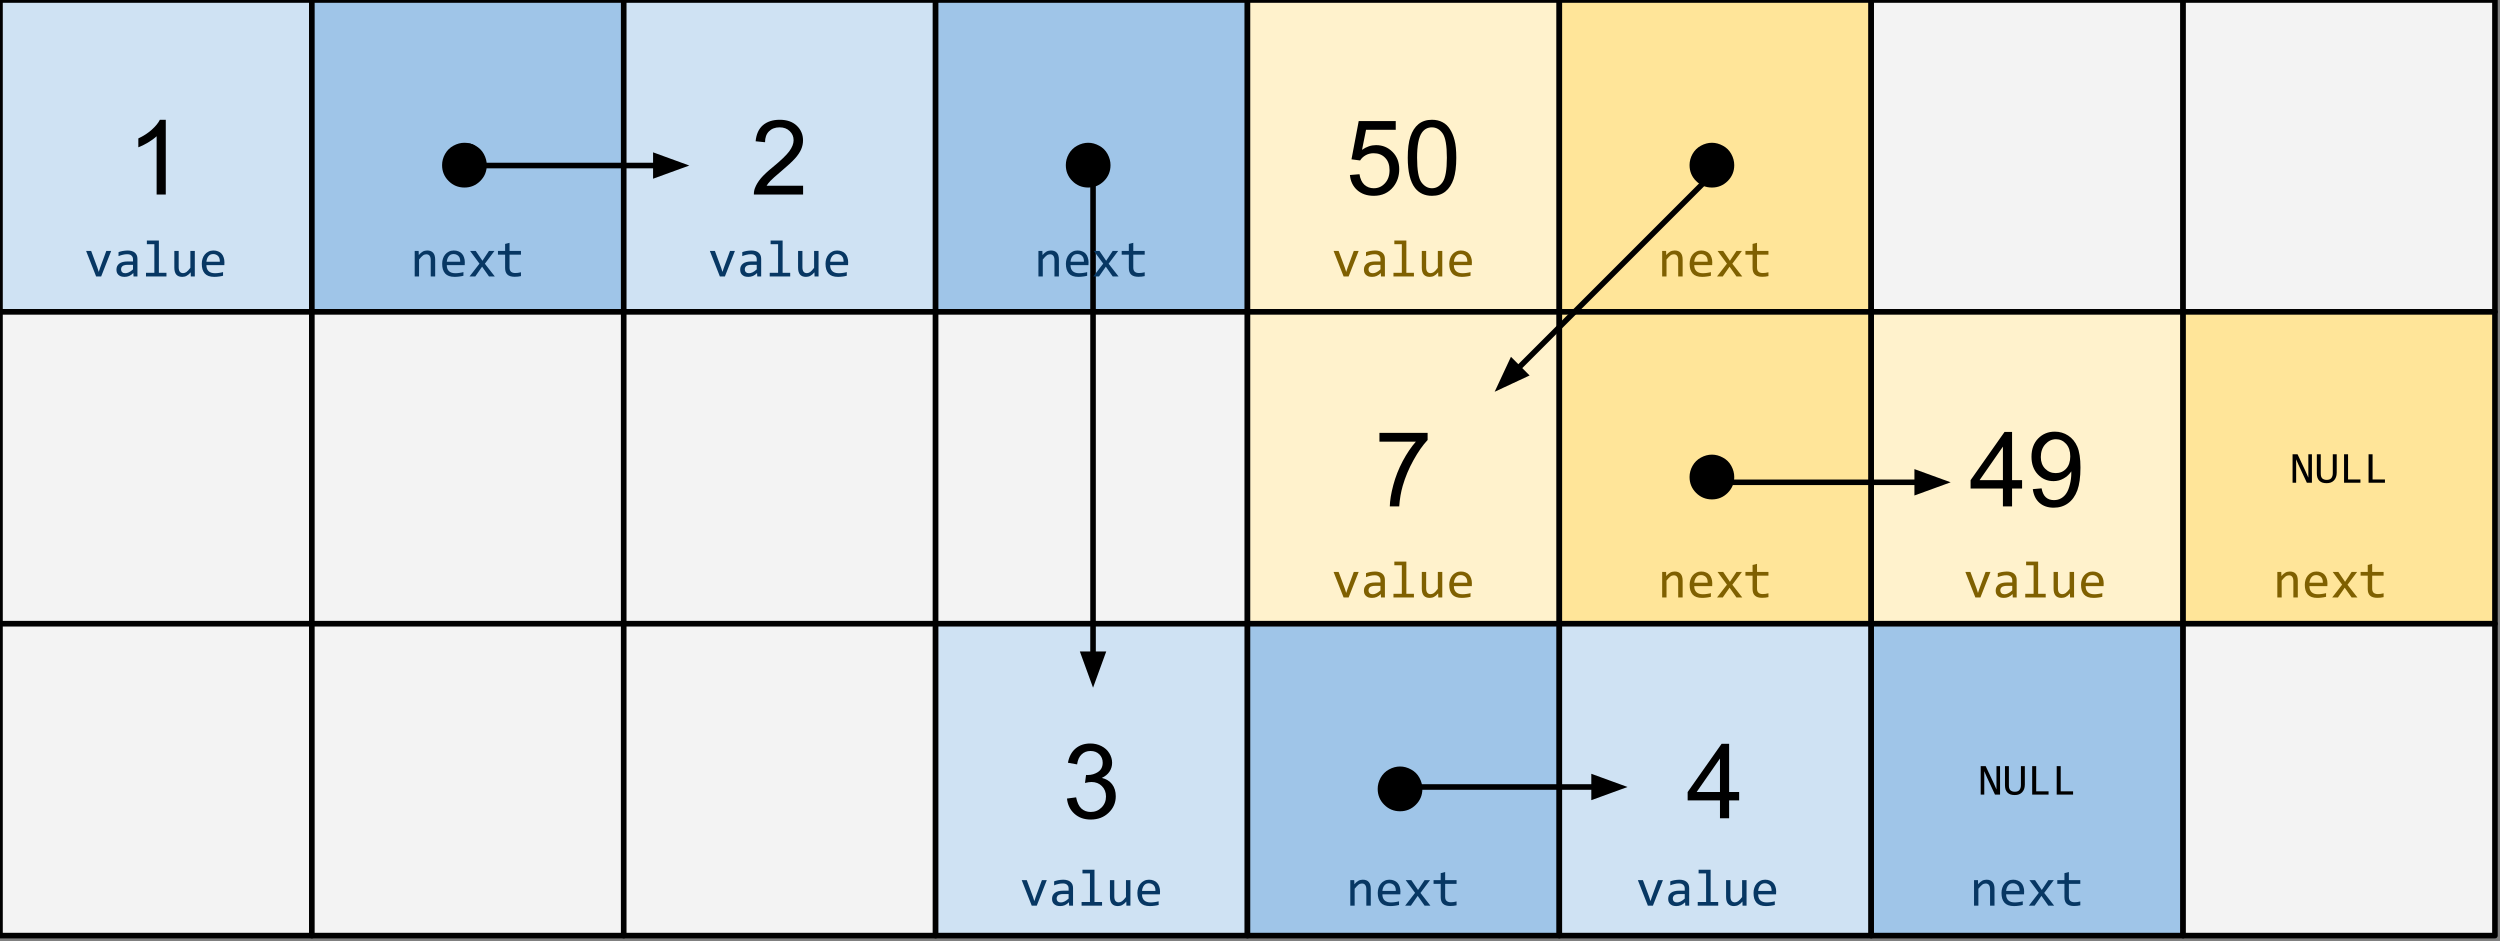 <svg version="1.1" viewBox="0.0 0.0 448.404 168.793" fill="none" stroke="none" stroke-linecap="square" stroke-miterlimit="10" xmlns:xlink="http://www.w3.org/1999/xlink" xmlns="http://www.w3.org/2000/svg"><rect x="0.0" y="0.0" width="448.404" height="168.793" fill="#808080" stroke="none"/><clipPath id="p.0"><path d="m0 0l448.404 0l0 168.793l-448.404 0l0 -168.793z" clip-rule="nonzero"/></clipPath><g clip-path="url(#p.0)"><path fill="#000000" fill-opacity="0.0" d="m0 0l448.404 0l0 168.793l-448.404 0z" fill-rule="evenodd"/><path fill="#cfe2f3" d="m0 0l55.937 0l0 55.937l-55.937 0z" fill-rule="evenodd"/><path stroke="#000000" stroke-width="1.0" stroke-linejoin="round" stroke-linecap="butt" d="m0 0l55.937 0l0 55.937l-55.937 0z" fill-rule="evenodd"/><path fill="#000000" d="m29.734 34.889l-1.641 0l0 -10.453q-0.594 0.562 -1.562 1.141q-0.953 0.562 -1.719 0.844l0 -1.594q1.375 -0.641 2.406 -1.562q1.031 -0.922 1.453 -1.781l1.062 0l0 13.406z" fill-rule="nonzero"/><path fill="#9fc5e8" d="m55.937 0l55.937 0l0 55.937l-55.937 0z" fill-rule="evenodd"/><path stroke="#000000" stroke-width="1.0" stroke-linejoin="round" stroke-linecap="butt" d="m55.937 0l55.937 0l0 55.937l-55.937 0z" fill-rule="evenodd"/><path fill="#000000" d="m83.309 25.607q1.0 0 1.969 0.531q0.969 0.516 1.5 1.484q0.531 0.969 0.531 2.0q0 1.672 -1.172 2.844q-1.172 1.172 -2.828 1.172q-1.672 0 -2.844 -1.172q-1.172 -1.172 -1.172 -2.844q0 -1.047 0.531 -2.0q0.547 -0.969 1.5 -1.484q0.969 -0.531 1.984 -0.531z" fill-rule="nonzero"/><path fill="#cfe2f3" d="m111.874 0l55.937 0l0 55.937l-55.937 0z" fill-rule="evenodd"/><path stroke="#000000" stroke-width="1.0" stroke-linejoin="round" stroke-linecap="butt" d="m111.874 0l55.937 0l0 55.937l-55.937 0z" fill-rule="evenodd"/><path fill="#000000" d="m144.045 33.31l0 1.578l-8.828 0q-0.016 -0.594 0.188 -1.141q0.344 -0.906 1.078 -1.781q0.75 -0.875 2.156 -2.016q2.172 -1.781 2.938 -2.828q0.766 -1.047 0.766 -1.969q0 -0.984 -0.703 -1.641q-0.688 -0.672 -1.812 -0.672q-1.188 0 -1.906 0.719q-0.703 0.703 -0.703 1.953l-1.688 -0.172q0.172 -1.891 1.297 -2.875q1.141 -0.984 3.031 -0.984q1.922 0 3.047 1.062q1.125 1.062 1.125 2.641q0 0.797 -0.328 1.578q-0.328 0.781 -1.094 1.641q-0.75 0.844 -2.531 2.344q-1.469 1.234 -1.891 1.688q-0.422 0.438 -0.688 0.875l6.547 0z" fill-rule="nonzero"/><path fill="#9fc5e8" d="m167.811 0l55.937 0l0 55.937l-55.937 0z" fill-rule="evenodd"/><path stroke="#000000" stroke-width="1.0" stroke-linejoin="round" stroke-linecap="butt" d="m167.811 0l55.937 0l0 55.937l-55.937 0z" fill-rule="evenodd"/><path fill="#000000" d="m195.183 25.607q1.0 0 1.969 0.531q0.969 0.516 1.5 1.484q0.531 0.969 0.531 2.0q0 1.672 -1.172 2.844q-1.172 1.172 -2.828 1.172q-1.672 0 -2.844 -1.172q-1.172 -1.172 -1.172 -2.844q0 -1.047 0.531 -2.0q0.547 -0.969 1.5 -1.484q0.969 -0.531 1.984 -0.531z" fill-rule="nonzero"/><path fill="#fff2cc" d="m223.748 0l55.937 0l0 55.937l-55.937 0z" fill-rule="evenodd"/><path stroke="#000000" stroke-width="1.0" stroke-linejoin="round" stroke-linecap="butt" d="m223.748 0l55.937 0l0 55.937l-55.937 0z" fill-rule="evenodd"/><path fill="#000000" d="m242.122 31.389l1.719 -0.141q0.188 1.25 0.875 1.891q0.703 0.625 1.688 0.625q1.188 0 2.0 -0.891q0.828 -0.891 0.828 -2.359q0 -1.406 -0.797 -2.219q-0.781 -0.812 -2.062 -0.812q-0.781 0 -1.422 0.359q-0.641 0.359 -1.0 0.938l-1.547 -0.203l1.297 -6.859l6.641 0l0 1.562l-5.328 0l-0.719 3.594q1.203 -0.844 2.516 -0.844q1.75 0 2.953 1.219q1.203 1.203 1.203 3.109q0 1.812 -1.047 3.141q-1.297 1.625 -3.516 1.625q-1.812 0 -2.969 -1.016q-1.156 -1.031 -1.312 -2.719zm10.376 -3.094q0 -2.359 0.484 -3.797q0.484 -1.453 1.438 -2.234q0.969 -0.781 2.422 -0.781q1.078 0 1.891 0.438q0.812 0.422 1.328 1.25q0.531 0.812 0.828 1.984q0.312 1.156 0.312 3.141q0 2.359 -0.484 3.812q-0.484 1.438 -1.453 2.234q-0.953 0.781 -2.422 0.781q-1.922 0 -3.031 -1.391q-1.312 -1.672 -1.312 -5.438zm1.672 0q0 3.297 0.766 4.391q0.781 1.078 1.906 1.078q1.141 0 1.906 -1.094q0.766 -1.094 0.766 -4.375q0 -3.297 -0.766 -4.375q-0.766 -1.078 -1.922 -1.078q-1.125 0 -1.797 0.953q-0.859 1.219 -0.859 4.5z" fill-rule="nonzero"/><path fill="#ffe599" d="m279.685 0l55.937 0l0 55.937l-55.937 0z" fill-rule="evenodd"/><path stroke="#000000" stroke-width="1.0" stroke-linejoin="round" stroke-linecap="butt" d="m279.685 0l55.937 0l0 55.937l-55.937 0z" fill-rule="evenodd"/><path fill="#000000" d="m307.057 25.607q1.0 0 1.969 0.531q0.969 0.516 1.5 1.484q0.531 0.969 0.531 2.0q0 1.672 -1.172 2.844q-1.172 1.172 -2.828 1.172q-1.672 0 -2.844 -1.172q-1.172 -1.172 -1.172 -2.844q0 -1.047 0.531 -2.0q0.547 -0.969 1.5 -1.484q0.969 -0.531 1.984 -0.531z" fill-rule="nonzero"/><path fill="#f3f3f3" d="m335.622 0l55.937 0l0 55.937l-55.937 0z" fill-rule="evenodd"/><path stroke="#000000" stroke-width="1.0" stroke-linejoin="round" stroke-linecap="butt" d="m335.622 0l55.937 0l0 55.937l-55.937 0z" fill-rule="evenodd"/><path fill="#f3f3f3" d="m391.559 0l55.937 0l0 55.937l-55.937 0z" fill-rule="evenodd"/><path stroke="#000000" stroke-width="1.0" stroke-linejoin="round" stroke-linecap="butt" d="m391.559 0l55.937 0l0 55.937l-55.937 0z" fill-rule="evenodd"/><path fill="#f3f3f3" d="m0 55.937l55.937 0l0 55.937l-55.937 0z" fill-rule="evenodd"/><path stroke="#000000" stroke-width="1.0" stroke-linejoin="round" stroke-linecap="butt" d="m0 55.937l55.937 0l0 55.937l-55.937 0z" fill-rule="evenodd"/><path fill="#f3f3f3" d="m55.937 55.937l55.937 0l0 55.937l-55.937 0z" fill-rule="evenodd"/><path stroke="#000000" stroke-width="1.0" stroke-linejoin="round" stroke-linecap="butt" d="m55.937 55.937l55.937 0l0 55.937l-55.937 0z" fill-rule="evenodd"/><path fill="#f3f3f3" d="m111.874 55.937l55.937 0l0 55.937l-55.937 0z" fill-rule="evenodd"/><path stroke="#000000" stroke-width="1.0" stroke-linejoin="round" stroke-linecap="butt" d="m111.874 55.937l55.937 0l0 55.937l-55.937 0z" fill-rule="evenodd"/><path fill="#f3f3f3" d="m167.811 55.937l55.937 0l0 55.937l-55.937 0z" fill-rule="evenodd"/><path stroke="#000000" stroke-width="1.0" stroke-linejoin="round" stroke-linecap="butt" d="m167.811 55.937l55.937 0l0 55.937l-55.937 0z" fill-rule="evenodd"/><path fill="#fff2cc" d="m223.748 55.937l55.937 0l0 55.937l-55.937 0z" fill-rule="evenodd"/><path stroke="#000000" stroke-width="1.0" stroke-linejoin="round" stroke-linecap="butt" d="m223.748 55.937l55.937 0l0 55.937l-55.937 0z" fill-rule="evenodd"/><path fill="#000000" d="m247.419 79.216l0 -1.578l8.641 0l0 1.281q-1.281 1.359 -2.531 3.609q-1.25 2.25 -1.938 4.625q-0.484 1.672 -0.625 3.672l-1.688 0q0.031 -1.578 0.625 -3.812q0.594 -2.234 1.688 -4.297q1.109 -2.078 2.359 -3.5l-6.531 0z" fill-rule="nonzero"/><path fill="#ffe599" d="m279.685 55.937l55.937 0l0 55.937l-55.937 0z" fill-rule="evenodd"/><path stroke="#000000" stroke-width="1.0" stroke-linejoin="round" stroke-linecap="butt" d="m279.685 55.937l55.937 0l0 55.937l-55.937 0z" fill-rule="evenodd"/><path fill="#000000" d="m307.057 81.544q1.0 0 1.969 0.531q0.969 0.516 1.5 1.484q0.531 0.969 0.531 2.0q0 1.672 -1.172 2.844q-1.172 1.172 -2.828 1.172q-1.672 0 -2.844 -1.172q-1.172 -1.172 -1.172 -2.844q0 -1.047 0.531 -2.0q0.547 -0.969 1.5 -1.484q0.969 -0.531 1.984 -0.531z" fill-rule="nonzero"/><path fill="#fff2cc" d="m335.622 55.937l55.937 0l0 55.937l-55.937 0z" fill-rule="evenodd"/><path stroke="#000000" stroke-width="1.0" stroke-linejoin="round" stroke-linecap="butt" d="m335.622 55.937l55.937 0l0 55.937l-55.937 0z" fill-rule="evenodd"/><path fill="#000000" d="m359.246 90.826l0 -3.203l-5.797 0l0 -1.5l6.094 -8.656l1.344 0l0 8.656l1.797 0l0 1.5l-1.797 0l0 3.203l-1.641 0zm0 -4.703l0 -6.016l-4.188 6.016l4.188 0zm5.36 1.609l1.578 -0.141q0.203 1.109 0.766 1.609q0.562 0.5 1.453 0.5q0.75 0 1.312 -0.344q0.578 -0.344 0.938 -0.922q0.375 -0.578 0.609 -1.562q0.25 -0.984 0.25 -2.0q0 -0.109 0 -0.328q-0.5 0.781 -1.359 1.266q-0.844 0.484 -1.828 0.484q-1.672 0 -2.812 -1.203q-1.141 -1.203 -1.141 -3.172q0 -2.031 1.188 -3.266q1.203 -1.234 3.0 -1.234q1.312 0 2.391 0.703q1.078 0.703 1.641 2.0q0.562 1.297 0.562 3.75q0 2.562 -0.562 4.078q-0.562 1.516 -1.656 2.312q-1.094 0.797 -2.578 0.797q-1.562 0 -2.562 -0.875q-0.984 -0.875 -1.188 -2.453zm6.719 -5.891q0 -1.406 -0.75 -2.234q-0.75 -0.828 -1.812 -0.828q-1.094 0 -1.906 0.891q-0.812 0.891 -0.812 2.312q0 1.281 0.766 2.078q0.781 0.797 1.906 0.797q1.141 0 1.875 -0.797q0.734 -0.797 0.734 -2.219z" fill-rule="nonzero"/><path fill="#ffe599" d="m391.559 55.937l55.937 0l0 55.937l-55.937 0z" fill-rule="evenodd"/><path stroke="#000000" stroke-width="1.0" stroke-linejoin="round" stroke-linecap="butt" d="m391.559 55.937l55.937 0l0 55.937l-55.937 0z" fill-rule="evenodd"/><path fill="#000000" d="m414.668 86.586l-0.906 0l-1.484 -3.188l-0.438 -1.016l0 2.562l0 1.641l-0.641 0l0 -5.109l0.891 0l1.422 3.016l0.516 1.172l0 -2.734l0 -1.453l0.641 0l0 5.109zm4.445 -1.781q0 0.422 -0.125 0.766q-0.125 0.344 -0.359 0.594q-0.219 0.234 -0.562 0.375q-0.328 0.125 -0.766 0.125q-0.469 0 -0.812 -0.125q-0.328 -0.141 -0.531 -0.359q-0.203 -0.234 -0.312 -0.547q-0.094 -0.328 -0.094 -0.719l0 -3.438l0.703 0l0 3.375q0 0.312 0.047 0.547q0.062 0.219 0.188 0.375q0.141 0.141 0.344 0.219q0.203 0.078 0.5 0.078q0.547 0 0.812 -0.312q0.266 -0.328 0.266 -0.906l0 -3.375l0.703 0l0 3.328zm4.258 1.781l-2.938 0l0 -5.109l0.719 0l0 4.516l2.219 0l0 0.594zm4.398 0l-2.938 0l0 -5.109l0.719 0l0 4.516l2.219 0l0 0.594z" fill-rule="nonzero"/><path fill="#f3f3f3" d="m0 111.874l55.937 0l0 55.937l-55.937 0z" fill-rule="evenodd"/><path stroke="#000000" stroke-width="1.0" stroke-linejoin="round" stroke-linecap="butt" d="m0 111.874l55.937 0l0 55.937l-55.937 0z" fill-rule="evenodd"/><path fill="#f3f3f3" d="m55.937 111.874l55.937 0l0 55.937l-55.937 0z" fill-rule="evenodd"/><path stroke="#000000" stroke-width="1.0" stroke-linejoin="round" stroke-linecap="butt" d="m55.937 111.874l55.937 0l0 55.937l-55.937 0z" fill-rule="evenodd"/><path fill="#f3f3f3" d="m111.874 111.874l55.937 0l0 55.937l-55.937 0z" fill-rule="evenodd"/><path stroke="#000000" stroke-width="1.0" stroke-linejoin="round" stroke-linecap="butt" d="m111.874 111.874l55.937 0l0 55.937l-55.937 0z" fill-rule="evenodd"/><path fill="#cfe2f3" d="m167.811 111.874l55.937 0l0 55.937l-55.937 0z" fill-rule="evenodd"/><path stroke="#000000" stroke-width="1.0" stroke-linejoin="round" stroke-linecap="butt" d="m167.811 111.874l55.937 0l0 55.937l-55.937 0z" fill-rule="evenodd"/><path fill="#000000" d="m191.373 143.231l1.641 -0.219q0.281 1.406 0.953 2.016q0.688 0.609 1.656 0.609q1.156 0 1.953 -0.797q0.797 -0.797 0.797 -1.984q0 -1.125 -0.734 -1.859q-0.734 -0.734 -1.875 -0.734q-0.469 0 -1.156 0.172l0.188 -1.438q0.156 0.016 0.266 0.016q1.047 0 1.875 -0.547q0.844 -0.547 0.844 -1.672q0 -0.906 -0.609 -1.5q-0.609 -0.594 -1.578 -0.594q-0.953 0 -1.594 0.609q-0.641 0.594 -0.812 1.797l-1.641 -0.297q0.297 -1.641 1.359 -2.547q1.062 -0.906 2.656 -0.906q1.094 0 2.0 0.469q0.922 0.469 1.406 1.281q0.5 0.812 0.5 1.719q0 0.859 -0.469 1.578q-0.469 0.703 -1.375 1.125q1.188 0.281 1.844 1.141q0.656 0.859 0.656 2.156q0 1.734 -1.281 2.953q-1.266 1.219 -3.219 1.219q-1.766 0 -2.922 -1.047q-1.156 -1.047 -1.328 -2.719z" fill-rule="nonzero"/><path fill="#9fc5e8" d="m223.748 111.874l55.937 0l0 55.937l-55.937 0z" fill-rule="evenodd"/><path stroke="#000000" stroke-width="1.0" stroke-linejoin="round" stroke-linecap="butt" d="m223.748 111.874l55.937 0l0 55.937l-55.937 0z" fill-rule="evenodd"/><path fill="#000000" d="m251.12 137.481q1.0 0 1.969 0.531q0.969 0.516 1.5 1.484q0.531 0.969 0.531 2.0q0 1.672 -1.172 2.844q-1.172 1.172 -2.828 1.172q-1.672 0 -2.844 -1.172q-1.172 -1.172 -1.172 -2.844q0 -1.047 0.531 -2.0q0.547 -0.969 1.5 -1.484q0.969 -0.531 1.984 -0.531z" fill-rule="nonzero"/><path fill="#cfe2f3" d="m279.685 111.874l55.937 0l0 55.937l-55.937 0z" fill-rule="evenodd"/><path stroke="#000000" stroke-width="1.0" stroke-linejoin="round" stroke-linecap="butt" d="m279.685 111.874l55.937 0l0 55.937l-55.937 0z" fill-rule="evenodd"/><path fill="#000000" d="m308.497 146.763l0 -3.203l-5.797 0l0 -1.5l6.094 -8.656l1.344 0l0 8.656l1.797 0l0 1.5l-1.797 0l0 3.203l-1.641 0zm0 -4.703l0 -6.016l-4.188 6.016l4.188 0z" fill-rule="nonzero"/><path fill="#9fc5e8" d="m335.622 111.874l55.937 0l0 55.937l-55.937 0z" fill-rule="evenodd"/><path stroke="#000000" stroke-width="1.0" stroke-linejoin="round" stroke-linecap="butt" d="m335.622 111.874l55.937 0l0 55.937l-55.937 0z" fill-rule="evenodd"/><path fill="#000000" d="m358.731 142.523l-0.906 0l-1.484 -3.188l-0.438 -1.016l0 2.562l0 1.641l-0.641 0l0 -5.109l0.891 0l1.422 3.016l0.516 1.172l0 -2.734l0 -1.453l0.641 0l0 5.109zm4.445 -1.781q0 0.422 -0.125 0.766q-0.125 0.344 -0.359 0.594q-0.219 0.234 -0.562 0.375q-0.328 0.125 -0.766 0.125q-0.469 0 -0.812 -0.125q-0.328 -0.141 -0.531 -0.359q-0.203 -0.234 -0.312 -0.547q-0.094 -0.328 -0.094 -0.719l0 -3.438l0.703 0l0 3.375q0 0.312 0.047 0.547q0.062 0.219 0.188 0.375q0.141 0.141 0.344 0.219q0.203 0.078 0.5 0.078q0.547 0 0.812 -0.312q0.266 -0.328 0.266 -0.906l0 -3.375l0.703 0l0 3.328zm4.258 1.781l-2.938 0l0 -5.109l0.719 0l0 4.516l2.219 0l0 0.594zm4.398 0l-2.938 0l0 -5.109l0.719 0l0 4.516l2.219 0l0 0.594z" fill-rule="nonzero"/><path fill="#f3f3f3" d="m391.559 111.874l55.937 0l0 55.937l-55.937 0z" fill-rule="evenodd"/><path stroke="#000000" stroke-width="1.0" stroke-linejoin="round" stroke-linecap="butt" d="m391.559 111.874l55.937 0l0 55.937l-55.937 0z" fill-rule="evenodd"/><path fill="#000000" fill-opacity="0.0" d="m58.661 31.622l50.488 0l0 24.315l-50.488 0z" fill-rule="evenodd"/><path fill="#073763" d="m74.383 45.004l0.703 0l0.031 0.75q0.203 -0.25 0.391 -0.406q0.188 -0.156 0.359 -0.25q0.188 -0.094 0.375 -0.125q0.188 -0.047 0.375 -0.047q0.719 0 1.078 0.422q0.359 0.406 0.359 1.25l0 2.984l-0.797 0l0 -2.922q0 -0.531 -0.203 -0.781q-0.188 -0.266 -0.594 -0.266q-0.141 0 -0.281 0.047q-0.141 0.031 -0.297 0.141q-0.141 0.109 -0.328 0.297q-0.172 0.172 -0.391 0.453l0 3.031l-0.781 0l0 -4.578zm8.988 2.047q0 0.172 -0.016 0.297q0 0.109 0 0.203l-3.219 0q0 0.703 0.391 1.078q0.391 0.375 1.141 0.375q0.188 0 0.391 -0.016q0.203 -0.016 0.391 -0.047q0.188 -0.031 0.359 -0.062q0.172 -0.031 0.312 -0.078l0 0.656q-0.328 0.094 -0.734 0.141q-0.406 0.062 -0.844 0.062q-0.578 0 -1.016 -0.156q-0.422 -0.156 -0.688 -0.453q-0.266 -0.312 -0.406 -0.75q-0.125 -0.438 -0.125 -1.0q0 -0.484 0.141 -0.906q0.141 -0.438 0.406 -0.75q0.266 -0.328 0.656 -0.516q0.391 -0.203 0.875 -0.203q0.484 0 0.844 0.156q0.375 0.141 0.625 0.422q0.25 0.281 0.375 0.672q0.141 0.391 0.141 0.875zm-0.828 -0.109q0.016 -0.312 -0.062 -0.562q-0.062 -0.25 -0.219 -0.422q-0.156 -0.188 -0.391 -0.281q-0.219 -0.109 -0.516 -0.109q-0.266 0 -0.484 0.094q-0.203 0.094 -0.359 0.281q-0.156 0.188 -0.25 0.438q-0.094 0.25 -0.125 0.562l2.406 0zm6.207 2.641l-1.047 0l-1.234 -1.75l-1.219 1.75l-1.031 0l1.781 -2.297l-1.688 -2.281l1.016 0l1.203 1.766l1.172 -1.766l0.984 0l-1.719 2.297l1.781 2.281zm4.691 -0.062q-0.266 0.062 -0.547 0.094q-0.281 0.031 -0.578 0.031q-0.875 0 -1.297 -0.391q-0.422 -0.391 -0.422 -1.188l0 -2.391l-1.281 0l0 -0.672l1.281 0l0 -1.25l0.797 -0.203l0 1.453l2.047 0l0 0.672l-2.047 0l0 2.328q0 0.484 0.266 0.734q0.266 0.234 0.766 0.234q0.219 0 0.469 -0.031q0.266 -0.031 0.547 -0.109l0 0.688z" fill-rule="nonzero"/><path fill="#000000" fill-opacity="0.0" d="m84.202 29.69l39.433 0" fill-rule="evenodd"/><path stroke="#000000" stroke-width="1.0" stroke-linejoin="round" stroke-linecap="butt" d="m84.202 29.69l33.433 0" fill-rule="evenodd"/><path fill="#000000" stroke="#000000" stroke-width="1.0" stroke-linecap="butt" d="m117.635 31.342l4.538 -1.652l-4.538 -1.652z" fill-rule="evenodd"/><path fill="#000000" d="m82.142 27.969l0 0c0 -0.974 0.79 -1.764 1.764 -1.764l0 0c0.468 0 0.916 0.186 1.247 0.517c0.331 0.331 0.517 0.779 0.517 1.247l0 0c0 0.974 -0.79 1.764 -1.764 1.764l0 0c-0.974 0 -1.764 -0.79 -1.764 -1.764z" fill-rule="evenodd"/><path stroke="#000000" stroke-width="1.0" stroke-linejoin="round" stroke-linecap="butt" d="m82.142 27.969l0 0c0 -0.974 0.79 -1.764 1.764 -1.764l0 0c0.468 0 0.916 0.186 1.247 0.517c0.331 0.331 0.517 0.779 0.517 1.247l0 0c0 0.974 -0.79 1.764 -1.764 1.764l0 0c-0.974 0 -1.764 -0.79 -1.764 -1.764z" fill-rule="evenodd"/><path fill="#000000" fill-opacity="0.0" d="m252.486 141.155l39.433 0" fill-rule="evenodd"/><path stroke="#000000" stroke-width="1.0" stroke-linejoin="round" stroke-linecap="butt" d="m252.486 141.155l33.433 0" fill-rule="evenodd"/><path fill="#000000" stroke="#000000" stroke-width="1.0" stroke-linecap="butt" d="m285.919 142.807l4.538 -1.652l-4.538 -1.652z" fill-rule="evenodd"/><path fill="#000000" fill-opacity="0.0" d="m226.472 144.478l50.488 0l0 24.315l-50.488 0z" fill-rule="evenodd"/><path fill="#073763" d="m242.194 157.86l0.703 0l0.031 0.75q0.203 -0.25 0.391 -0.406q0.188 -0.156 0.359 -0.25q0.188 -0.094 0.375 -0.125q0.188 -0.047 0.375 -0.047q0.719 0 1.078 0.422q0.359 0.406 0.359 1.25l0 2.984l-0.797 0l0 -2.922q0 -0.531 -0.203 -0.781q-0.188 -0.266 -0.594 -0.266q-0.141 0 -0.281 0.047q-0.141 0.031 -0.297 0.141q-0.141 0.109 -0.328 0.297q-0.172 0.172 -0.391 0.453l0 3.031l-0.781 0l0 -4.578zm8.988 2.047q0 0.172 -0.016 0.297q0 0.109 0 0.203l-3.219 0q0 0.703 0.391 1.078q0.391 0.375 1.141 0.375q0.188 0 0.391 -0.016q0.203 -0.016 0.391 -0.047q0.188 -0.031 0.359 -0.062q0.172 -0.031 0.312 -0.078l0 0.656q-0.328 0.094 -0.734 0.141q-0.406 0.062 -0.844 0.062q-0.578 0 -1.016 -0.156q-0.422 -0.156 -0.688 -0.453q-0.266 -0.312 -0.406 -0.75q-0.125 -0.438 -0.125 -1.0q0 -0.484 0.141 -0.906q0.141 -0.438 0.406 -0.75q0.266 -0.328 0.656 -0.516q0.391 -0.203 0.875 -0.203q0.484 0 0.844 0.156q0.375 0.141 0.625 0.422q0.25 0.281 0.375 0.672q0.141 0.391 0.141 0.875zm-0.828 -0.109q0.016 -0.312 -0.062 -0.562q-0.062 -0.25 -0.219 -0.422q-0.156 -0.188 -0.391 -0.281q-0.219 -0.109 -0.516 -0.109q-0.266 0 -0.484 0.094q-0.203 0.094 -0.359 0.281q-0.156 0.188 -0.25 0.438q-0.094 0.25 -0.125 0.562l2.406 0zm6.207 2.641l-1.047 0l-1.234 -1.75l-1.219 1.75l-1.031 0l1.781 -2.297l-1.688 -2.281l1.016 0l1.203 1.766l1.172 -1.766l0.984 0l-1.719 2.297l1.781 2.281zm4.691 -0.062q-0.266 0.062 -0.547 0.094q-0.281 0.031 -0.578 0.031q-0.875 0 -1.297 -0.391q-0.422 -0.391 -0.422 -1.188l0 -2.391l-1.281 0l0 -0.672l1.281 0l0 -1.25l0.797 -0.203l0 1.453l2.047 0l0 0.672l-2.047 0l0 2.328q0 0.484 0.266 0.734q0.266 0.234 0.766 0.234q0.219 0 0.469 -0.031q0.266 -0.031 0.547 -0.109l0 0.688z" fill-rule="nonzero"/><path fill="#000000" fill-opacity="0.0" d="m338.346 144.478l50.488 0l0 24.315l-50.488 0z" fill-rule="evenodd"/><path fill="#073763" d="m354.068 157.86l0.703 0l0.031 0.75q0.203 -0.25 0.391 -0.406q0.188 -0.156 0.359 -0.25q0.188 -0.094 0.375 -0.125q0.188 -0.047 0.375 -0.047q0.719 0 1.078 0.422q0.359 0.406 0.359 1.25l0 2.984l-0.797 0l0 -2.922q0 -0.531 -0.203 -0.781q-0.188 -0.266 -0.594 -0.266q-0.141 0 -0.281 0.047q-0.141 0.031 -0.297 0.141q-0.141 0.109 -0.328 0.297q-0.172 0.172 -0.391 0.453l0 3.031l-0.781 0l0 -4.578zm8.988 2.047q0 0.172 -0.016 0.297q0 0.109 0 0.203l-3.219 0q0 0.703 0.391 1.078q0.391 0.375 1.141 0.375q0.188 0 0.391 -0.016q0.203 -0.016 0.391 -0.047q0.188 -0.031 0.359 -0.062q0.172 -0.031 0.312 -0.078l0 0.656q-0.328 0.094 -0.734 0.141q-0.406 0.062 -0.844 0.062q-0.578 0 -1.016 -0.156q-0.422 -0.156 -0.688 -0.453q-0.266 -0.312 -0.406 -0.75q-0.125 -0.438 -0.125 -1.0q0 -0.484 0.141 -0.906q0.141 -0.438 0.406 -0.75q0.266 -0.328 0.656 -0.516q0.391 -0.203 0.875 -0.203q0.484 0 0.844 0.156q0.375 0.141 0.625 0.422q0.25 0.281 0.375 0.672q0.141 0.391 0.141 0.875zm-0.828 -0.109q0.016 -0.312 -0.062 -0.562q-0.062 -0.25 -0.219 -0.422q-0.156 -0.188 -0.391 -0.281q-0.219 -0.109 -0.516 -0.109q-0.266 0 -0.484 0.094q-0.203 0.094 -0.359 0.281q-0.156 0.188 -0.25 0.438q-0.094 0.25 -0.125 0.562l2.406 0zm6.207 2.641l-1.047 0l-1.234 -1.75l-1.219 1.75l-1.031 0l1.781 -2.297l-1.688 -2.281l1.016 0l1.203 1.766l1.172 -1.766l0.984 0l-1.719 2.297l1.781 2.281zm4.691 -0.062q-0.266 0.062 -0.547 0.094q-0.281 0.031 -0.578 0.031q-0.875 0 -1.297 -0.391q-0.422 -0.391 -0.422 -1.188l0 -2.391l-1.281 0l0 -0.672l1.281 0l0 -1.25l0.797 -0.203l0 1.453l2.047 0l0 0.672l-2.047 0l0 2.328q0 0.484 0.266 0.734q0.266 0.234 0.766 0.234q0.219 0 0.469 -0.031q0.266 -0.031 0.547 -0.109l0 0.688z" fill-rule="nonzero"/><path fill="#000000" fill-opacity="0.0" d="m196.05 30.969l0 92.378" fill-rule="evenodd"/><path stroke="#000000" stroke-width="1.0" stroke-linejoin="round" stroke-linecap="butt" d="m196.05 30.969l0 86.378" fill-rule="evenodd"/><path fill="#000000" stroke="#000000" stroke-width="1.0" stroke-linecap="butt" d="m194.398 117.346l1.652 4.538l1.652 -4.538z" fill-rule="evenodd"/><path fill="#000000" fill-opacity="0.0" d="m2.724 31.622l50.488 0l0 24.315l-50.488 0z" fill-rule="evenodd"/><path fill="#073763" d="m15.444 45.004l0.906 0l1.125 3.031l0.234 0.734l0.25 -0.75l1.109 -3.016l0.875 0l-1.797 4.578l-0.906 0l-1.797 -4.578zm8.504 4.578l-0.031 -0.609q-0.359 0.359 -0.75 0.531q-0.391 0.156 -0.812 0.156q-0.391 0 -0.672 -0.094q-0.266 -0.109 -0.453 -0.281q-0.172 -0.172 -0.266 -0.406q-0.078 -0.234 -0.078 -0.516q0 -0.688 0.5 -1.078q0.516 -0.391 1.516 -0.391l0.953 0l0 -0.406q0 -0.406 -0.266 -0.641q-0.25 -0.25 -0.781 -0.25q-0.391 0 -0.766 0.094q-0.375 0.078 -0.781 0.25l0 -0.719q0.156 -0.062 0.328 -0.109q0.188 -0.047 0.391 -0.094q0.219 -0.047 0.438 -0.062q0.219 -0.031 0.453 -0.031q0.406 0 0.734 0.094q0.344 0.094 0.562 0.281q0.234 0.188 0.359 0.469q0.125 0.281 0.125 0.656l0 3.156l-0.703 0zm-0.094 -2.078l-1.0 0q-0.297 0 -0.516 0.062q-0.219 0.047 -0.359 0.156q-0.125 0.109 -0.203 0.266q-0.062 0.156 -0.062 0.344q0 0.141 0.047 0.266q0.047 0.109 0.125 0.203q0.094 0.094 0.234 0.156q0.156 0.047 0.359 0.047q0.281 0 0.625 -0.156q0.359 -0.172 0.75 -0.531l0 -0.812zm3.832 -3.703l-1.344 0l0 -0.656l2.156 0l0 5.781l1.359 0l0 0.656l-3.672 0l0 -0.656l1.5 0l0 -5.125zm7.254 5.781l-0.719 0l-0.016 -0.734q-0.203 0.234 -0.391 0.391q-0.188 0.156 -0.375 0.25q-0.172 0.094 -0.359 0.125q-0.188 0.047 -0.391 0.047q-0.703 0 -1.063 -0.406q-0.359 -0.422 -0.359 -1.25l0 -3.0l0.781 0l0 2.922q0 1.062 0.797 1.062q0.141 0 0.281 -0.047q0.141 -0.047 0.297 -0.141q0.156 -0.109 0.328 -0.297q0.172 -0.188 0.391 -0.469l0 -3.031l0.797 0l0 4.578zm5.316 -2.531q0 0.172 -0.016 0.297q0 0.109 0 0.203l-3.219 0q0 0.703 0.391 1.078q0.391 0.375 1.141 0.375q0.188 0 0.391 -0.016q0.203 -0.016 0.391 -0.047q0.188 -0.031 0.359 -0.062q0.172 -0.031 0.312 -0.078l0 0.656q-0.328 0.094 -0.734 0.141q-0.406 0.062 -0.844 0.062q-0.578 0 -1.016 -0.156q-0.422 -0.156 -0.688 -0.453q-0.266 -0.312 -0.406 -0.75q-0.125 -0.438 -0.125 -1.0q0 -0.484 0.141 -0.906q0.141 -0.438 0.406 -0.75q0.266 -0.328 0.656 -0.516q0.391 -0.203 0.875 -0.203q0.484 0 0.844 0.156q0.375 0.141 0.625 0.422q0.25 0.281 0.375 0.672q0.141 0.391 0.141 0.875zm-0.828 -0.109q0.016 -0.312 -0.062 -0.562q-0.062 -0.25 -0.219 -0.422q-0.156 -0.188 -0.391 -0.281q-0.219 -0.109 -0.516 -0.109q-0.266 0 -0.484 0.094q-0.203 0.094 -0.359 0.281q-0.156 0.188 -0.25 0.438q-0.094 0.25 -0.125 0.562l2.406 0z" fill-rule="nonzero"/><path fill="#000000" fill-opacity="0.0" d="m114.598 31.622l50.488 0l0 24.315l-50.488 0z" fill-rule="evenodd"/><path fill="#073763" d="m127.318 45.004l0.906 0l1.125 3.031l0.234 0.734l0.25 -0.75l1.109 -3.016l0.875 0l-1.797 4.578l-0.906 0l-1.797 -4.578zm8.504 4.578l-0.031 -0.609q-0.359 0.359 -0.75 0.531q-0.391 0.156 -0.812 0.156q-0.391 0 -0.672 -0.094q-0.266 -0.109 -0.453 -0.281q-0.172 -0.172 -0.266 -0.406q-0.078 -0.234 -0.078 -0.516q0 -0.688 0.5 -1.078q0.516 -0.391 1.516 -0.391l0.953 0l0 -0.406q0 -0.406 -0.266 -0.641q-0.25 -0.25 -0.781 -0.25q-0.391 0 -0.766 0.094q-0.375 0.078 -0.781 0.25l0 -0.719q0.156 -0.062 0.328 -0.109q0.188 -0.047 0.391 -0.094q0.219 -0.047 0.438 -0.062q0.219 -0.031 0.453 -0.031q0.406 0 0.734 0.094q0.344 0.094 0.562 0.281q0.234 0.188 0.359 0.469q0.125 0.281 0.125 0.656l0 3.156l-0.703 0zm-0.094 -2.078l-1.0 0q-0.297 0 -0.516 0.062q-0.219 0.047 -0.359 0.156q-0.125 0.109 -0.203 0.266q-0.062 0.156 -0.062 0.344q0 0.141 0.047 0.266q0.047 0.109 0.125 0.203q0.094 0.094 0.234 0.156q0.156 0.047 0.359 0.047q0.281 0 0.625 -0.156q0.359 -0.172 0.75 -0.531l0 -0.812zm3.832 -3.703l-1.344 0l0 -0.656l2.156 0l0 5.781l1.359 0l0 0.656l-3.672 0l0 -0.656l1.5 0l0 -5.125zm7.254 5.781l-0.719 0l-0.016 -0.734q-0.203 0.234 -0.391 0.391q-0.188 0.156 -0.375 0.25q-0.172 0.094 -0.359 0.125q-0.188 0.047 -0.391 0.047q-0.703 0 -1.062 -0.406q-0.359 -0.422 -0.359 -1.25l0 -3.0l0.781 0l0 2.922q0 1.062 0.797 1.062q0.141 0 0.281 -0.047q0.141 -0.047 0.297 -0.141q0.156 -0.109 0.328 -0.297q0.172 -0.188 0.391 -0.469l0 -3.031l0.797 0l0 4.578zm5.316 -2.531q0 0.172 -0.016 0.297q0 0.109 0 0.203l-3.219 0q0 0.703 0.391 1.078q0.391 0.375 1.141 0.375q0.188 0 0.391 -0.016q0.203 -0.016 0.391 -0.047q0.188 -0.031 0.359 -0.062q0.172 -0.031 0.312 -0.078l0 0.656q-0.328 0.094 -0.734 0.141q-0.406 0.062 -0.844 0.062q-0.578 0 -1.016 -0.156q-0.422 -0.156 -0.688 -0.453q-0.266 -0.312 -0.406 -0.75q-0.125 -0.438 -0.125 -1.0q0 -0.484 0.141 -0.906q0.141 -0.438 0.406 -0.75q0.266 -0.328 0.656 -0.516q0.391 -0.203 0.875 -0.203q0.484 0 0.844 0.156q0.375 0.141 0.625 0.422q0.25 0.281 0.375 0.672q0.141 0.391 0.141 0.875zm-0.828 -0.109q0.016 -0.312 -0.062 -0.562q-0.062 -0.25 -0.219 -0.422q-0.156 -0.188 -0.391 -0.281q-0.219 -0.109 -0.516 -0.109q-0.266 0 -0.484 0.094q-0.203 0.094 -0.359 0.281q-0.156 0.188 -0.25 0.438q-0.094 0.25 -0.125 0.562l2.406 0z" fill-rule="nonzero"/><path fill="#000000" fill-opacity="0.0" d="m170.535 144.478l50.488 0l0 24.315l-50.488 0z" fill-rule="evenodd"/><path fill="#073763" d="m183.255 157.86l0.906 0l1.125 3.031l0.234 0.734l0.25 -0.75l1.109 -3.016l0.875 0l-1.797 4.578l-0.906 0l-1.797 -4.578zm8.504 4.578l-0.031 -0.609q-0.359 0.359 -0.75 0.531q-0.391 0.156 -0.812 0.156q-0.391 0 -0.672 -0.094q-0.266 -0.109 -0.453 -0.281q-0.172 -0.172 -0.266 -0.406q-0.078 -0.234 -0.078 -0.516q0 -0.688 0.5 -1.078q0.516 -0.391 1.516 -0.391l0.953 0l0 -0.406q0 -0.406 -0.266 -0.641q-0.25 -0.25 -0.781 -0.25q-0.391 0 -0.766 0.094q-0.375 0.078 -0.781 0.25l0 -0.719q0.156 -0.062 0.328 -0.109q0.188 -0.047 0.391 -0.094q0.219 -0.047 0.438 -0.062q0.219 -0.031 0.453 -0.031q0.406 0 0.734 0.094q0.344 0.094 0.562 0.281q0.234 0.188 0.359 0.469q0.125 0.281 0.125 0.656l0 3.156l-0.703 0zm-0.094 -2.078l-1.0 0q-0.297 0 -0.516 0.062q-0.219 0.047 -0.359 0.156q-0.125 0.109 -0.203 0.266q-0.062 0.156 -0.062 0.344q0 0.141 0.047 0.266q0.047 0.109 0.125 0.203q0.094 0.094 0.234 0.156q0.156 0.047 0.359 0.047q0.281 0 0.625 -0.156q0.359 -0.172 0.75 -0.531l0 -0.812zm3.832 -3.703l-1.344 0l0 -0.656l2.156 0l0 5.781l1.359 0l0 0.656l-3.672 0l0 -0.656l1.5 0l0 -5.125zm7.254 5.781l-0.719 0l-0.016 -0.734q-0.203 0.234 -0.391 0.391q-0.188 0.156 -0.375 0.25q-0.172 0.094 -0.359 0.125q-0.188 0.047 -0.391 0.047q-0.703 0 -1.062 -0.406q-0.359 -0.422 -0.359 -1.25l0 -3.0l0.781 0l0 2.922q0 1.062 0.797 1.062q0.141 0 0.281 -0.047q0.141 -0.047 0.297 -0.141q0.156 -0.109 0.328 -0.297q0.172 -0.188 0.391 -0.469l0 -3.031l0.797 0l0 4.578zm5.316 -2.531q0 0.172 -0.016 0.297q0 0.109 0 0.203l-3.219 0q0 0.703 0.391 1.078q0.391 0.375 1.141 0.375q0.188 0 0.391 -0.016q0.203 -0.016 0.391 -0.047q0.188 -0.031 0.359 -0.062q0.172 -0.031 0.312 -0.078l0 0.656q-0.328 0.094 -0.734 0.141q-0.406 0.062 -0.844 0.062q-0.578 0 -1.016 -0.156q-0.422 -0.156 -0.688 -0.453q-0.266 -0.312 -0.406 -0.75q-0.125 -0.438 -0.125 -1.0q0 -0.484 0.141 -0.906q0.141 -0.438 0.406 -0.75q0.266 -0.328 0.656 -0.516q0.391 -0.203 0.875 -0.203q0.484 0 0.844 0.156q0.375 0.141 0.625 0.422q0.25 0.281 0.375 0.672q0.141 0.391 0.141 0.875zm-0.828 -0.109q0.016 -0.312 -0.062 -0.562q-0.062 -0.25 -0.219 -0.422q-0.156 -0.188 -0.391 -0.281q-0.219 -0.109 -0.516 -0.109q-0.266 0 -0.484 0.094q-0.203 0.094 -0.359 0.281q-0.156 0.188 -0.25 0.438q-0.094 0.25 -0.125 0.562l2.406 0z" fill-rule="nonzero"/><path fill="#000000" fill-opacity="0.0" d="m281.047 144.478l50.488 0l0 24.315l-50.488 0z" fill-rule="evenodd"/><path fill="#073763" d="m293.767 157.86l0.906 0l1.125 3.031l0.234 0.734l0.25 -0.75l1.109 -3.016l0.875 0l-1.797 4.578l-0.906 0l-1.797 -4.578zm8.504 4.578l-0.031 -0.609q-0.359 0.359 -0.75 0.531q-0.391 0.156 -0.812 0.156q-0.391 0 -0.672 -0.094q-0.266 -0.109 -0.453 -0.281q-0.172 -0.172 -0.266 -0.406q-0.078 -0.234 -0.078 -0.516q0 -0.688 0.5 -1.078q0.516 -0.391 1.516 -0.391l0.953 0l0 -0.406q0 -0.406 -0.266 -0.641q-0.25 -0.25 -0.781 -0.25q-0.391 0 -0.766 0.094q-0.375 0.078 -0.781 0.25l0 -0.719q0.156 -0.062 0.328 -0.109q0.188 -0.047 0.391 -0.094q0.219 -0.047 0.438 -0.062q0.219 -0.031 0.453 -0.031q0.406 0 0.734 0.094q0.344 0.094 0.562 0.281q0.234 0.188 0.359 0.469q0.125 0.281 0.125 0.656l0 3.156l-0.703 0zm-0.094 -2.078l-1.0 0q-0.297 0 -0.516 0.062q-0.219 0.047 -0.359 0.156q-0.125 0.109 -0.203 0.266q-0.062 0.156 -0.062 0.344q0 0.141 0.047 0.266q0.047 0.109 0.125 0.203q0.094 0.094 0.234 0.156q0.156 0.047 0.359 0.047q0.281 0 0.625 -0.156q0.359 -0.172 0.75 -0.531l0 -0.812zm3.832 -3.703l-1.344 0l0 -0.656l2.156 0l0 5.781l1.359 0l0 0.656l-3.672 0l0 -0.656l1.5 0l0 -5.125zm7.254 5.781l-0.719 0l-0.016 -0.734q-0.203 0.234 -0.391 0.391q-0.188 0.156 -0.375 0.25q-0.172 0.094 -0.359 0.125q-0.188 0.047 -0.391 0.047q-0.703 0 -1.062 -0.406q-0.359 -0.422 -0.359 -1.25l0 -3.0l0.781 0l0 2.922q0 1.062 0.797 1.062q0.141 0 0.281 -0.047q0.141 -0.047 0.297 -0.141q0.156 -0.109 0.328 -0.297q0.172 -0.188 0.391 -0.469l0 -3.031l0.797 0l0 4.578zm5.316 -2.531q0 0.172 -0.016 0.297q0 0.109 0 0.203l-3.219 0q0 0.703 0.391 1.078q0.391 0.375 1.141 0.375q0.188 0 0.391 -0.016q0.203 -0.016 0.391 -0.047q0.188 -0.031 0.359 -0.062q0.172 -0.031 0.312 -0.078l0 0.656q-0.328 0.094 -0.734 0.141q-0.406 0.062 -0.844 0.062q-0.578 0 -1.016 -0.156q-0.422 -0.156 -0.688 -0.453q-0.266 -0.312 -0.406 -0.75q-0.125 -0.438 -0.125 -1.0q0 -0.484 0.141 -0.906q0.141 -0.438 0.406 -0.75q0.266 -0.328 0.656 -0.516q0.391 -0.203 0.875 -0.203q0.484 0 0.844 0.156q0.375 0.141 0.625 0.422q0.25 0.281 0.375 0.672q0.141 0.391 0.141 0.875zm-0.828 -0.109q0.016 -0.312 -0.062 -0.562q-0.062 -0.25 -0.219 -0.422q-0.156 -0.188 -0.391 -0.281q-0.219 -0.109 -0.516 -0.109q-0.266 0 -0.484 0.094q-0.203 0.094 -0.359 0.281q-0.156 0.188 -0.25 0.438q-0.094 0.25 -0.125 0.562l2.406 0z" fill-rule="nonzero"/><path fill="#000000" fill-opacity="0.0" d="m307.895 30.457l-39.811 39.811" fill-rule="evenodd"/><path stroke="#000000" stroke-width="1.0" stroke-linejoin="round" stroke-linecap="butt" d="m307.895 30.457l-35.568 35.568" fill-rule="evenodd"/><path fill="#000000" stroke="#000000" stroke-width="1.0" stroke-linecap="butt" d="m271.159 64.857l-2.041 4.377l4.377 -2.041z" fill-rule="evenodd"/><path fill="#000000" fill-opacity="0.0" d="m307.638 86.507l42.236 0" fill-rule="evenodd"/><path stroke="#000000" stroke-width="1.0" stroke-linejoin="round" stroke-linecap="butt" d="m307.638 86.507l36.236 0" fill-rule="evenodd"/><path fill="#000000" stroke="#000000" stroke-width="1.0" stroke-linecap="butt" d="m343.874 88.158l4.538 -1.652l-4.538 -1.652z" fill-rule="evenodd"/><path fill="#000000" fill-opacity="0.0" d="m226.472 31.622l50.488 0l0 24.315l-50.488 0z" fill-rule="evenodd"/><path fill="#7f6000" d="m239.192 45.004l0.906 0l1.125 3.031l0.234 0.734l0.25 -0.75l1.109 -3.016l0.875 0l-1.797 4.578l-0.906 0l-1.797 -4.578zm8.504 4.578l-0.031 -0.609q-0.359 0.359 -0.75 0.531q-0.391 0.156 -0.812 0.156q-0.391 0 -0.672 -0.094q-0.266 -0.109 -0.453 -0.281q-0.172 -0.172 -0.266 -0.406q-0.078 -0.234 -0.078 -0.516q0 -0.688 0.5 -1.078q0.516 -0.391 1.516 -0.391l0.953 0l0 -0.406q0 -0.406 -0.266 -0.641q-0.25 -0.25 -0.781 -0.25q-0.391 0 -0.766 0.094q-0.375 0.078 -0.781 0.25l0 -0.719q0.156 -0.062 0.328 -0.109q0.188 -0.047 0.391 -0.094q0.219 -0.047 0.438 -0.062q0.219 -0.031 0.453 -0.031q0.406 0 0.734 0.094q0.344 0.094 0.562 0.281q0.234 0.188 0.359 0.469q0.125 0.281 0.125 0.656l0 3.156l-0.703 0zm-0.094 -2.078l-1.0 0q-0.297 0 -0.516 0.062q-0.219 0.047 -0.359 0.156q-0.125 0.109 -0.203 0.266q-0.062 0.156 -0.062 0.344q0 0.141 0.047 0.266q0.047 0.109 0.125 0.203q0.094 0.094 0.234 0.156q0.156 0.047 0.359 0.047q0.281 0 0.625 -0.156q0.359 -0.172 0.75 -0.531l0 -0.812zm3.832 -3.703l-1.344 0l0 -0.656l2.156 0l0 5.781l1.359 0l0 0.656l-3.672 0l0 -0.656l1.5 0l0 -5.125zm7.254 5.781l-0.719 0l-0.016 -0.734q-0.203 0.234 -0.391 0.391q-0.188 0.156 -0.375 0.25q-0.172 0.094 -0.359 0.125q-0.188 0.047 -0.391 0.047q-0.703 0 -1.062 -0.406q-0.359 -0.422 -0.359 -1.25l0 -3.0l0.781 0l0 2.922q0 1.062 0.797 1.062q0.141 0 0.281 -0.047q0.141 -0.047 0.297 -0.141q0.156 -0.109 0.328 -0.297q0.172 -0.188 0.391 -0.469l0 -3.031l0.797 0l0 4.578zm5.316 -2.531q0 0.172 -0.016 0.297q0 0.109 0 0.203l-3.219 0q0 0.703 0.391 1.078q0.391 0.375 1.141 0.375q0.188 0 0.391 -0.016q0.203 -0.016 0.391 -0.047q0.188 -0.031 0.359 -0.062q0.172 -0.031 0.312 -0.078l0 0.656q-0.328 0.094 -0.734 0.141q-0.406 0.062 -0.844 0.062q-0.578 0 -1.016 -0.156q-0.422 -0.156 -0.688 -0.453q-0.266 -0.312 -0.406 -0.75q-0.125 -0.438 -0.125 -1.0q0 -0.484 0.141 -0.906q0.141 -0.438 0.406 -0.75q0.266 -0.328 0.656 -0.516q0.391 -0.203 0.875 -0.203q0.484 0 0.844 0.156q0.375 0.141 0.625 0.422q0.25 0.281 0.375 0.672q0.141 0.391 0.141 0.875zm-0.828 -0.109q0.016 -0.312 -0.062 -0.562q-0.062 -0.25 -0.219 -0.422q-0.156 -0.188 -0.391 -0.281q-0.219 -0.109 -0.516 -0.109q-0.266 0 -0.484 0.094q-0.203 0.094 -0.359 0.281q-0.156 0.188 -0.25 0.438q-0.094 0.25 -0.125 0.562l2.406 0z" fill-rule="nonzero"/><path fill="#000000" fill-opacity="0.0" d="m226.472 89.202l50.488 0l0 24.315l-50.488 0z" fill-rule="evenodd"/><path fill="#7f6000" d="m239.192 102.584l0.906 0l1.125 3.031l0.234 0.734l0.25 -0.75l1.109 -3.016l0.875 0l-1.797 4.578l-0.906 0l-1.797 -4.578zm8.504 4.578l-0.031 -0.609q-0.359 0.359 -0.75 0.531q-0.391 0.156 -0.812 0.156q-0.391 0 -0.672 -0.094q-0.266 -0.109 -0.453 -0.281q-0.172 -0.172 -0.266 -0.406q-0.078 -0.234 -0.078 -0.516q0 -0.688 0.5 -1.078q0.516 -0.391 1.516 -0.391l0.953 0l0 -0.406q0 -0.406 -0.266 -0.641q-0.25 -0.25 -0.781 -0.25q-0.391 0 -0.766 0.094q-0.375 0.078 -0.781 0.25l0 -0.719q0.156 -0.062 0.328 -0.109q0.188 -0.047 0.391 -0.094q0.219 -0.047 0.438 -0.062q0.219 -0.031 0.453 -0.031q0.406 0 0.734 0.094q0.344 0.094 0.562 0.281q0.234 0.188 0.359 0.469q0.125 0.281 0.125 0.656l0 3.156l-0.703 0zm-0.094 -2.078l-1.0 0q-0.297 0 -0.516 0.062q-0.219 0.047 -0.359 0.156q-0.125 0.109 -0.203 0.266q-0.062 0.156 -0.062 0.344q0 0.141 0.047 0.266q0.047 0.109 0.125 0.203q0.094 0.094 0.234 0.156q0.156 0.047 0.359 0.047q0.281 0 0.625 -0.156q0.359 -0.172 0.75 -0.531l0 -0.812zm3.832 -3.703l-1.344 0l0 -0.656l2.156 0l0 5.781l1.359 0l0 0.656l-3.672 0l0 -0.656l1.5 0l0 -5.125zm7.254 5.781l-0.719 0l-0.016 -0.734q-0.203 0.234 -0.391 0.391q-0.188 0.156 -0.375 0.25q-0.172 0.094 -0.359 0.125q-0.188 0.047 -0.391 0.047q-0.703 0 -1.062 -0.406q-0.359 -0.422 -0.359 -1.25l0 -3.0l0.781 0l0 2.922q0 1.062 0.797 1.062q0.141 0 0.281 -0.047q0.141 -0.047 0.297 -0.141q0.156 -0.109 0.328 -0.297q0.172 -0.188 0.391 -0.469l0 -3.031l0.797 0l0 4.578zm5.316 -2.531q0 0.172 -0.016 0.297q0 0.109 0 0.203l-3.219 0q0 0.703 0.391 1.078q0.391 0.375 1.141 0.375q0.188 0 0.391 -0.016q0.203 -0.016 0.391 -0.047q0.188 -0.031 0.359 -0.062q0.172 -0.031 0.312 -0.078l0 0.656q-0.328 0.094 -0.734 0.141q-0.406 0.062 -0.844 0.062q-0.578 0 -1.016 -0.156q-0.422 -0.156 -0.688 -0.453q-0.266 -0.312 -0.406 -0.75q-0.125 -0.438 -0.125 -1.0q0 -0.484 0.141 -0.906q0.141 -0.438 0.406 -0.75q0.266 -0.328 0.656 -0.516q0.391 -0.203 0.875 -0.203q0.484 0 0.844 0.156q0.375 0.141 0.625 0.422q0.25 0.281 0.375 0.672q0.141 0.391 0.141 0.875zm-0.828 -0.109q0.016 -0.312 -0.062 -0.562q-0.062 -0.25 -0.219 -0.422q-0.156 -0.188 -0.391 -0.281q-0.219 -0.109 -0.516 -0.109q-0.266 0 -0.484 0.094q-0.203 0.094 -0.359 0.281q-0.156 0.188 -0.25 0.438q-0.094 0.25 -0.125 0.562l2.406 0z" fill-rule="nonzero"/><path fill="#000000" fill-opacity="0.0" d="m339.79 89.202l50.488 0l0 24.315l-50.488 0z" fill-rule="evenodd"/><path fill="#7f6000" d="m352.509 102.584l0.906 0l1.125 3.031l0.234 0.734l0.25 -0.75l1.109 -3.016l0.875 0l-1.797 4.578l-0.906 0l-1.797 -4.578zm8.504 4.578l-0.031 -0.609q-0.359 0.359 -0.75 0.531q-0.391 0.156 -0.812 0.156q-0.391 0 -0.672 -0.094q-0.266 -0.109 -0.453 -0.281q-0.172 -0.172 -0.266 -0.406q-0.078 -0.234 -0.078 -0.516q0 -0.688 0.5 -1.078q0.516 -0.391 1.516 -0.391l0.953 0l0 -0.406q0 -0.406 -0.266 -0.641q-0.25 -0.25 -0.781 -0.25q-0.391 0 -0.766 0.094q-0.375 0.078 -0.781 0.25l0 -0.719q0.156 -0.062 0.328 -0.109q0.188 -0.047 0.391 -0.094q0.219 -0.047 0.438 -0.062q0.219 -0.031 0.453 -0.031q0.406 0 0.734 0.094q0.344 0.094 0.562 0.281q0.234 0.188 0.359 0.469q0.125 0.281 0.125 0.656l0 3.156l-0.703 0zm-0.094 -2.078l-1.0 0q-0.297 0 -0.516 0.062q-0.219 0.047 -0.359 0.156q-0.125 0.109 -0.203 0.266q-0.062 0.156 -0.062 0.344q0 0.141 0.047 0.266q0.047 0.109 0.125 0.203q0.094 0.094 0.234 0.156q0.156 0.047 0.359 0.047q0.281 0 0.625 -0.156q0.359 -0.172 0.75 -0.531l0 -0.812zm3.832 -3.703l-1.344 0l0 -0.656l2.156 0l0 5.781l1.359 0l0 0.656l-3.672 0l0 -0.656l1.5 0l0 -5.125zm7.254 5.781l-0.719 0l-0.016 -0.734q-0.203 0.234 -0.391 0.391q-0.188 0.156 -0.375 0.25q-0.172 0.094 -0.359 0.125q-0.188 0.047 -0.391 0.047q-0.703 0 -1.062 -0.406q-0.359 -0.422 -0.359 -1.25l0 -3.0l0.781 0l0 2.922q0 1.062 0.797 1.062q0.141 0 0.281 -0.047q0.141 -0.047 0.297 -0.141q0.156 -0.109 0.328 -0.297q0.172 -0.188 0.391 -0.469l0 -3.031l0.797 0l0 4.578zm5.316 -2.531q0 0.172 -0.016 0.297q0 0.109 0 0.203l-3.219 0q0 0.703 0.391 1.078q0.391 0.375 1.141 0.375q0.188 0 0.391 -0.016q0.203 -0.016 0.391 -0.047q0.188 -0.031 0.359 -0.062q0.172 -0.031 0.312 -0.078l0 0.656q-0.328 0.094 -0.734 0.141q-0.406 0.062 -0.844 0.062q-0.578 0 -1.016 -0.156q-0.422 -0.156 -0.688 -0.453q-0.266 -0.312 -0.406 -0.75q-0.125 -0.438 -0.125 -1.0q0 -0.484 0.141 -0.906q0.141 -0.438 0.406 -0.75q0.266 -0.328 0.656 -0.516q0.391 -0.203 0.875 -0.203q0.484 0 0.844 0.156q0.375 0.141 0.625 0.422q0.25 0.281 0.375 0.672q0.141 0.391 0.141 0.875zm-0.828 -0.109q0.016 -0.312 -0.062 -0.562q-0.062 -0.25 -0.219 -0.422q-0.156 -0.188 -0.391 -0.281q-0.219 -0.109 -0.516 -0.109q-0.266 0 -0.484 0.094q-0.203 0.094 -0.359 0.281q-0.156 0.188 -0.25 0.438q-0.094 0.25 -0.125 0.562l2.406 0z" fill-rule="nonzero"/><path fill="#000000" fill-opacity="0.0" d="m170.535 31.622l50.488 0l0 24.315l-50.488 0z" fill-rule="evenodd"/><path fill="#073763" d="m186.257 45.004l0.703 0l0.031 0.75q0.203 -0.25 0.391 -0.406q0.188 -0.156 0.359 -0.25q0.188 -0.094 0.375 -0.125q0.188 -0.047 0.375 -0.047q0.719 0 1.078 0.422q0.359 0.406 0.359 1.25l0 2.984l-0.797 0l0 -2.922q0 -0.531 -0.203 -0.781q-0.188 -0.266 -0.594 -0.266q-0.141 0 -0.281 0.047q-0.141 0.031 -0.297 0.141q-0.141 0.109 -0.328 0.297q-0.172 0.172 -0.391 0.453l0 3.031l-0.781 0l0 -4.578zm8.988 2.047q0 0.172 -0.016 0.297q0 0.109 0 0.203l-3.219 0q0 0.703 0.391 1.078q0.391 0.375 1.141 0.375q0.188 0 0.391 -0.016q0.203 -0.016 0.391 -0.047q0.188 -0.031 0.359 -0.062q0.172 -0.031 0.312 -0.078l0 0.656q-0.328 0.094 -0.734 0.141q-0.406 0.062 -0.844 0.062q-0.578 0 -1.016 -0.156q-0.422 -0.156 -0.688 -0.453q-0.266 -0.312 -0.406 -0.75q-0.125 -0.438 -0.125 -1.0q0 -0.484 0.141 -0.906q0.141 -0.438 0.406 -0.75q0.266 -0.328 0.656 -0.516q0.391 -0.203 0.875 -0.203q0.484 0 0.844 0.156q0.375 0.141 0.625 0.422q0.25 0.281 0.375 0.672q0.141 0.391 0.141 0.875zm-0.828 -0.109q0.016 -0.312 -0.062 -0.562q-0.062 -0.25 -0.219 -0.422q-0.156 -0.188 -0.391 -0.281q-0.219 -0.109 -0.516 -0.109q-0.266 0 -0.484 0.094q-0.203 0.094 -0.359 0.281q-0.156 0.188 -0.25 0.438q-0.094 0.25 -0.125 0.562l2.406 0zm6.207 2.641l-1.047 0l-1.234 -1.75l-1.219 1.75l-1.031 0l1.781 -2.297l-1.688 -2.281l1.016 0l1.203 1.766l1.172 -1.766l0.984 0l-1.719 2.297l1.781 2.281zm4.691 -0.062q-0.266 0.062 -0.547 0.094q-0.281 0.031 -0.578 0.031q-0.875 0 -1.297 -0.391q-0.422 -0.391 -0.422 -1.188l0 -2.391l-1.281 0l0 -0.672l1.281 0l0 -1.25l0.797 -0.203l0 1.453l2.047 0l0 0.672l-2.047 0l0 2.328q0 0.484 0.266 0.734q0.266 0.234 0.766 0.234q0.219 0 0.469 -0.031q0.266 -0.031 0.547 -0.109l0 0.688z" fill-rule="nonzero"/><path fill="#000000" fill-opacity="0.0" d="m282.409 31.622l50.488 0l0 24.315l-50.488 0z" fill-rule="evenodd"/><path fill="#7f6000" d="m298.131 45.004l0.703 0l0.031 0.75q0.203 -0.25 0.391 -0.406q0.188 -0.156 0.359 -0.25q0.188 -0.094 0.375 -0.125q0.188 -0.047 0.375 -0.047q0.719 0 1.078 0.422q0.359 0.406 0.359 1.25l0 2.984l-0.797 0l0 -2.922q0 -0.531 -0.203 -0.781q-0.188 -0.266 -0.594 -0.266q-0.141 0 -0.281 0.047q-0.141 0.031 -0.297 0.141q-0.141 0.109 -0.328 0.297q-0.172 0.172 -0.391 0.453l0 3.031l-0.781 0l0 -4.578zm8.988 2.047q0 0.172 -0.016 0.297q0 0.109 0 0.203l-3.219 0q0 0.703 0.391 1.078q0.391 0.375 1.141 0.375q0.188 0 0.391 -0.016q0.203 -0.016 0.391 -0.047q0.188 -0.031 0.359 -0.062q0.172 -0.031 0.312 -0.078l0 0.656q-0.328 0.094 -0.734 0.141q-0.406 0.062 -0.844 0.062q-0.578 0 -1.016 -0.156q-0.422 -0.156 -0.688 -0.453q-0.266 -0.312 -0.406 -0.75q-0.125 -0.438 -0.125 -1.0q0 -0.484 0.141 -0.906q0.141 -0.438 0.406 -0.75q0.266 -0.328 0.656 -0.516q0.391 -0.203 0.875 -0.203q0.484 0 0.844 0.156q0.375 0.141 0.625 0.422q0.25 0.281 0.375 0.672q0.141 0.391 0.141 0.875zm-0.828 -0.109q0.016 -0.312 -0.062 -0.562q-0.062 -0.25 -0.219 -0.422q-0.156 -0.188 -0.391 -0.281q-0.219 -0.109 -0.516 -0.109q-0.266 0 -0.484 0.094q-0.203 0.094 -0.359 0.281q-0.156 0.188 -0.25 0.438q-0.094 0.25 -0.125 0.562l2.406 0zm6.207 2.641l-1.047 0l-1.234 -1.75l-1.219 1.75l-1.031 0l1.781 -2.297l-1.688 -2.281l1.016 0l1.203 1.766l1.172 -1.766l0.984 0l-1.719 2.297l1.781 2.281zm4.691 -0.062q-0.266 0.062 -0.547 0.094q-0.281 0.031 -0.578 0.031q-0.875 0 -1.297 -0.391q-0.422 -0.391 -0.422 -1.188l0 -2.391l-1.281 0l0 -0.672l1.281 0l0 -1.25l0.797 -0.203l0 1.453l2.047 0l0 0.672l-2.047 0l0 2.328q0 0.484 0.266 0.734q0.266 0.234 0.766 0.234q0.219 0 0.469 -0.031q0.266 -0.031 0.547 -0.109l0 0.688z" fill-rule="nonzero"/><path fill="#000000" fill-opacity="0.0" d="m282.409 89.202l50.488 0l0 24.315l-50.488 0z" fill-rule="evenodd"/><path fill="#7f6000" d="m298.131 102.584l0.703 0l0.031 0.75q0.203 -0.25 0.391 -0.406q0.188 -0.156 0.359 -0.25q0.188 -0.094 0.375 -0.125q0.188 -0.047 0.375 -0.047q0.719 0 1.078 0.422q0.359 0.406 0.359 1.25l0 2.984l-0.797 0l0 -2.922q0 -0.531 -0.203 -0.781q-0.188 -0.266 -0.594 -0.266q-0.141 0 -0.281 0.047q-0.141 0.031 -0.297 0.141q-0.141 0.109 -0.328 0.297q-0.172 0.172 -0.391 0.453l0 3.031l-0.781 0l0 -4.578zm8.988 2.047q0 0.172 -0.016 0.297q0 0.109 0 0.203l-3.219 0q0 0.703 0.391 1.078q0.391 0.375 1.141 0.375q0.188 0 0.391 -0.016q0.203 -0.016 0.391 -0.047q0.188 -0.031 0.359 -0.062q0.172 -0.031 0.312 -0.078l0 0.656q-0.328 0.094 -0.734 0.141q-0.406 0.062 -0.844 0.062q-0.578 0 -1.016 -0.156q-0.422 -0.156 -0.688 -0.453q-0.266 -0.312 -0.406 -0.75q-0.125 -0.438 -0.125 -1.0q0 -0.484 0.141 -0.906q0.141 -0.438 0.406 -0.75q0.266 -0.328 0.656 -0.516q0.391 -0.203 0.875 -0.203q0.484 0 0.844 0.156q0.375 0.141 0.625 0.422q0.25 0.281 0.375 0.672q0.141 0.391 0.141 0.875zm-0.828 -0.109q0.016 -0.312 -0.062 -0.562q-0.062 -0.25 -0.219 -0.422q-0.156 -0.188 -0.391 -0.281q-0.219 -0.109 -0.516 -0.109q-0.266 0 -0.484 0.094q-0.203 0.094 -0.359 0.281q-0.156 0.188 -0.25 0.438q-0.094 0.25 -0.125 0.562l2.406 0zm6.207 2.641l-1.047 0l-1.234 -1.75l-1.219 1.75l-1.031 0l1.781 -2.297l-1.688 -2.281l1.016 0l1.203 1.766l1.172 -1.766l0.984 0l-1.719 2.297l1.781 2.281zm4.691 -0.062q-0.266 0.062 -0.547 0.094q-0.281 0.031 -0.578 0.031q-0.875 0 -1.297 -0.391q-0.422 -0.391 -0.422 -1.188l0 -2.391l-1.281 0l0 -0.672l1.281 0l0 -1.25l0.797 -0.203l0 1.453l2.047 0l0 0.672l-2.047 0l0 2.328q0 0.484 0.266 0.734q0.266 0.234 0.766 0.234q0.219 0 0.469 -0.031q0.266 -0.031 0.547 -0.109l0 0.688z" fill-rule="nonzero"/><path fill="#000000" fill-opacity="0.0" d="m392.748 89.202l50.488 0l0 24.315l-50.488 0z" fill-rule="evenodd"/><path fill="#7f6000" d="m408.469 102.584l0.703 0l0.031 0.75q0.203 -0.25 0.391 -0.406q0.188 -0.156 0.359 -0.25q0.188 -0.094 0.375 -0.125q0.188 -0.047 0.375 -0.047q0.719 0 1.078 0.422q0.359 0.406 0.359 1.25l0 2.984l-0.797 0l0 -2.922q0 -0.531 -0.203 -0.781q-0.188 -0.266 -0.594 -0.266q-0.141 0 -0.281 0.047q-0.141 0.031 -0.297 0.141q-0.141 0.109 -0.328 0.297q-0.172 0.172 -0.391 0.453l0 3.031l-0.781 0l0 -4.578zm8.988 2.047q0 0.172 -0.016 0.297q0 0.109 0 0.203l-3.219 0q0 0.703 0.391 1.078q0.391 0.375 1.141 0.375q0.188 0 0.391 -0.016q0.203 -0.016 0.391 -0.047q0.188 -0.031 0.359 -0.062q0.172 -0.031 0.312 -0.078l0 0.656q-0.328 0.094 -0.734 0.141q-0.406 0.062 -0.844 0.062q-0.578 0 -1.016 -0.156q-0.422 -0.156 -0.688 -0.453q-0.266 -0.312 -0.406 -0.75q-0.125 -0.438 -0.125 -1.0q0 -0.484 0.141 -0.906q0.141 -0.438 0.406 -0.75q0.266 -0.328 0.656 -0.516q0.391 -0.203 0.875 -0.203q0.484 0 0.844 0.156q0.375 0.141 0.625 0.422q0.25 0.281 0.375 0.672q0.141 0.391 0.141 0.875zm-0.828 -0.109q0.016 -0.312 -0.062 -0.562q-0.062 -0.25 -0.219 -0.422q-0.156 -0.188 -0.391 -0.281q-0.219 -0.109 -0.516 -0.109q-0.266 0 -0.484 0.094q-0.203 0.094 -0.359 0.281q-0.156 0.188 -0.25 0.438q-0.094 0.25 -0.125 0.562l2.406 0zm6.207 2.641l-1.047 0l-1.234 -1.75l-1.219 1.75l-1.031 0l1.781 -2.297l-1.688 -2.281l1.016 0l1.203 1.766l1.172 -1.766l0.984 0l-1.719 2.297l1.781 2.281zm4.691 -0.062q-0.266 0.062 -0.547 0.094q-0.281 0.031 -0.578 0.031q-0.875 0 -1.297 -0.391q-0.422 -0.391 -0.422 -1.188l0 -2.391l-1.281 0l0 -0.672l1.281 0l0 -1.25l0.797 -0.203l0 1.453l2.047 0l0 0.672l-2.047 0l0 2.328q0 0.484 0.266 0.734q0.266 0.234 0.766 0.234q0.219 0 0.469 -0.031q0.266 -0.031 0.547 -0.109l0 0.688z" fill-rule="nonzero"/></g></svg>
